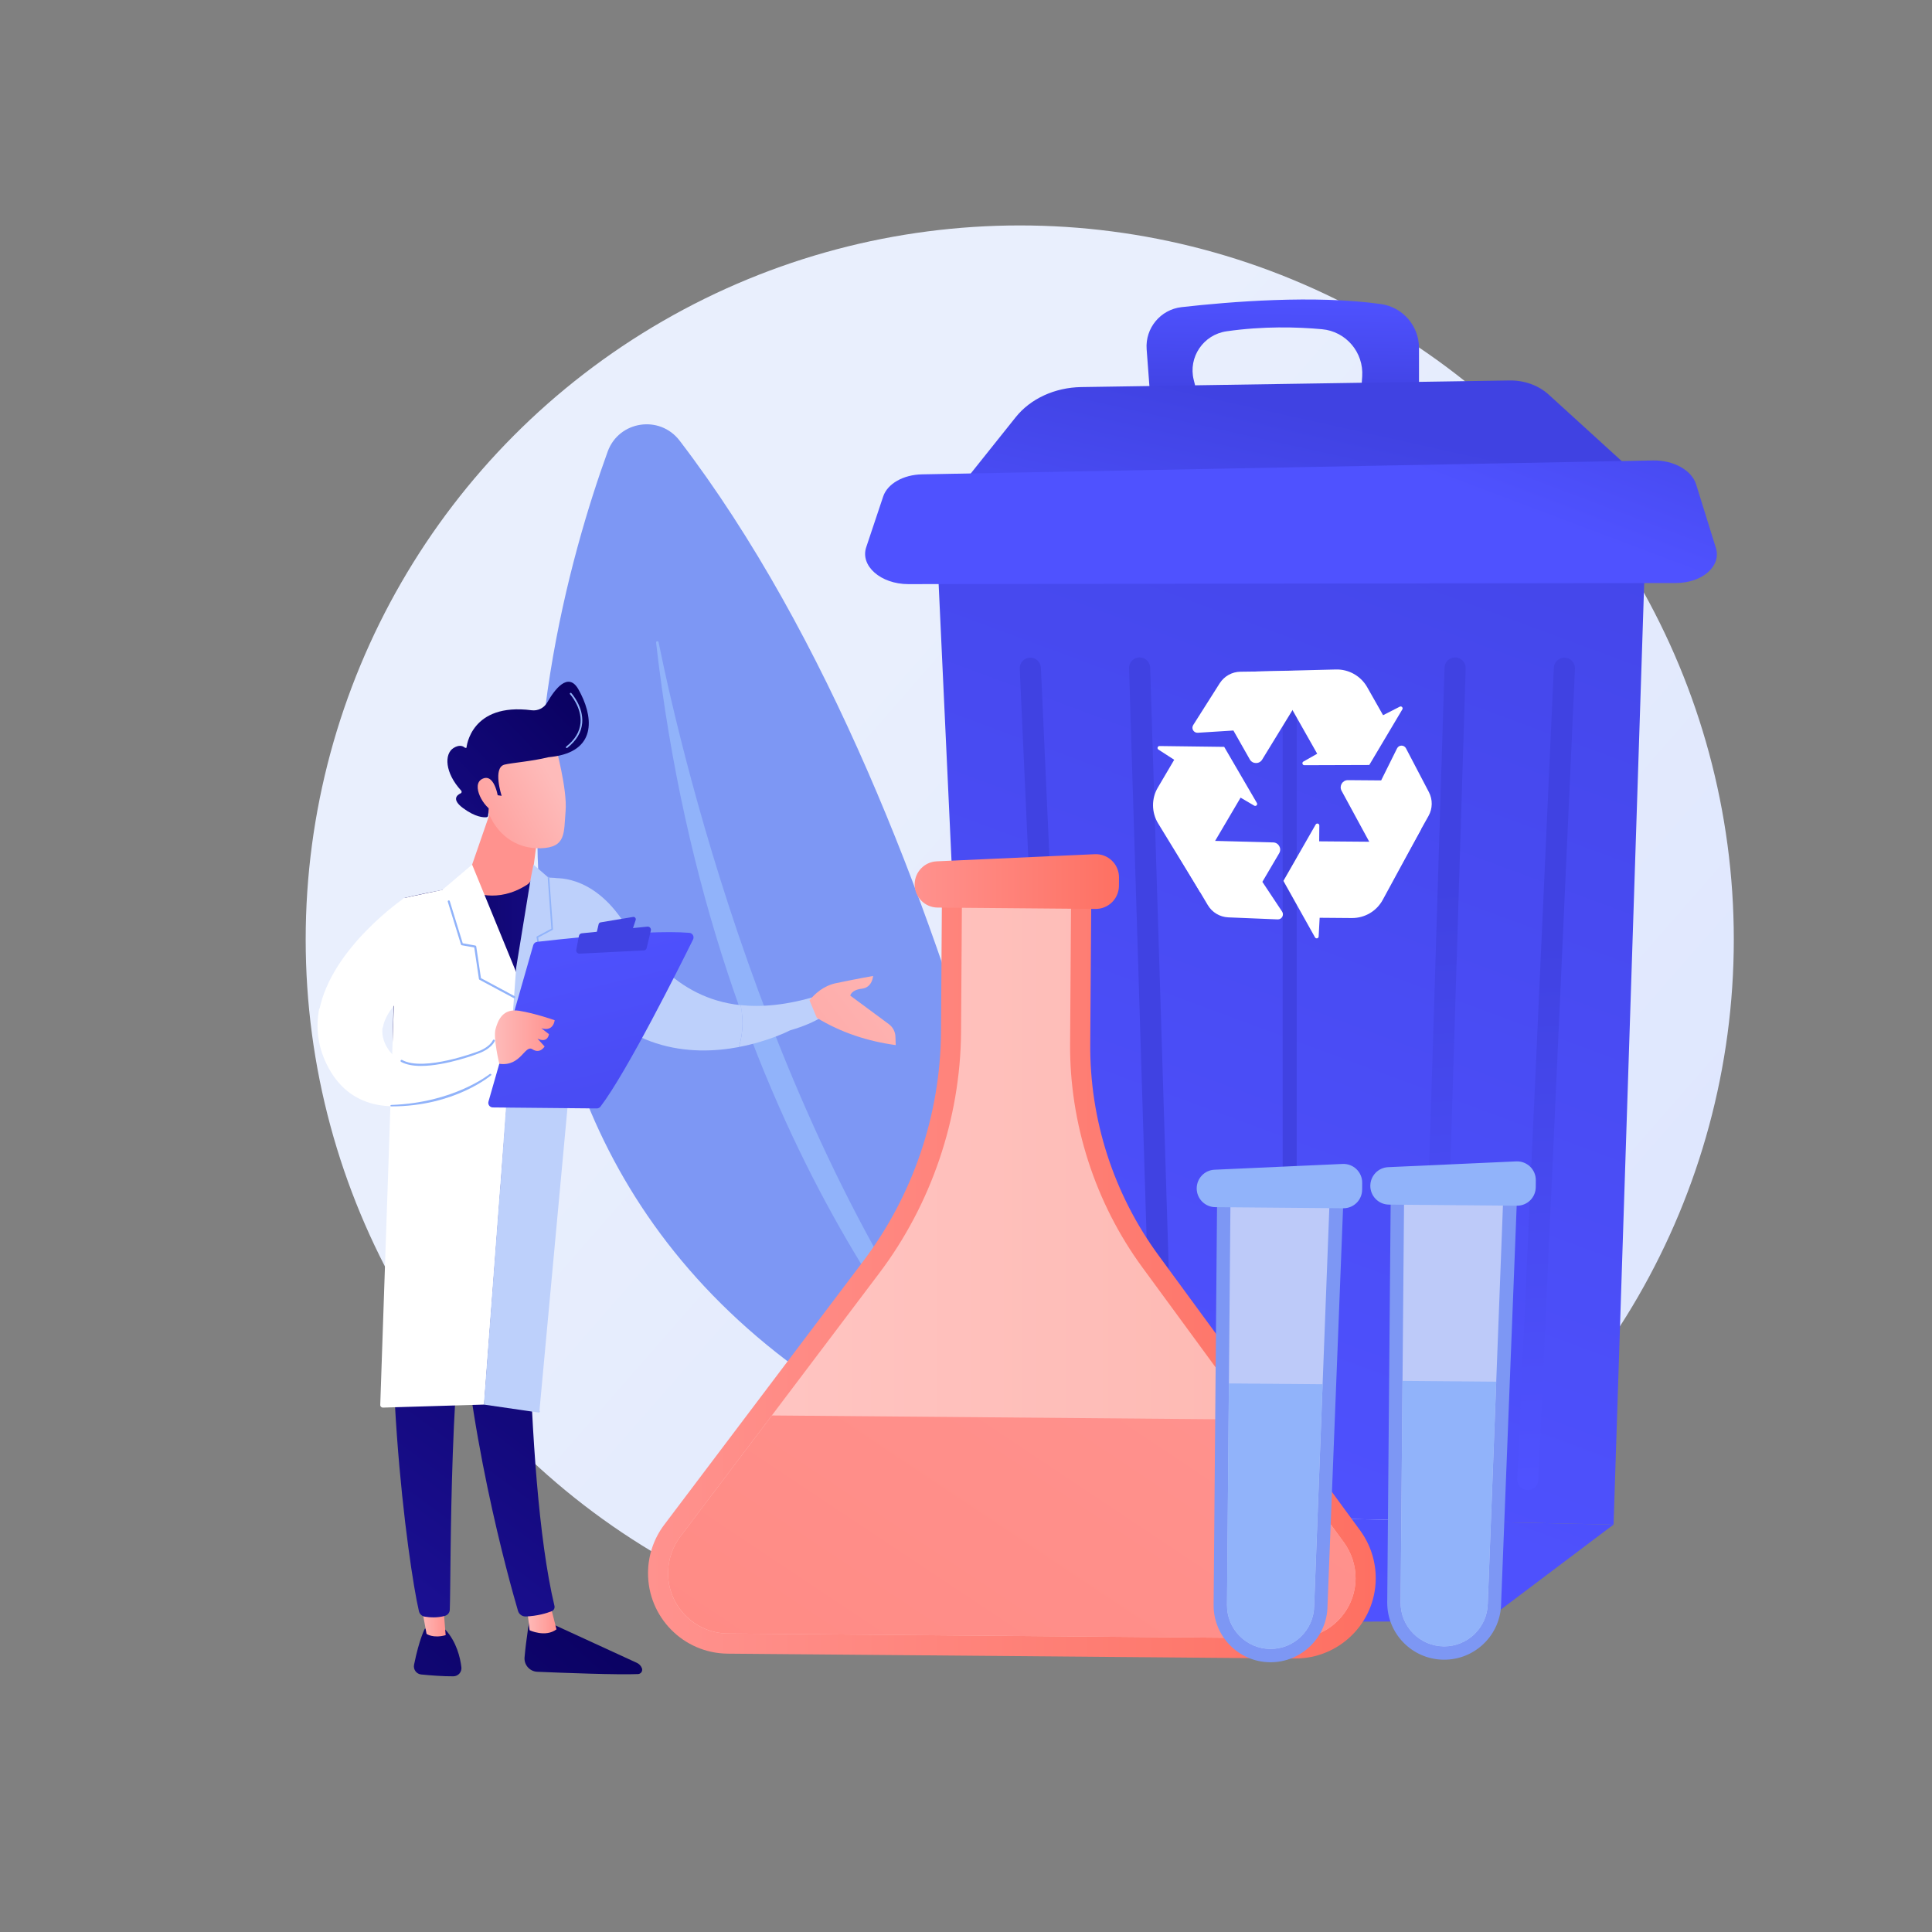 <?xml version="1.0" encoding="utf-8"?>
<!-- Generator: Adobe Illustrator 25.4.1, SVG Export Plug-In . SVG Version: 6.00 Build 0)  -->
<svg version="1.1" id="레이어_1" xmlns="http://www.w3.org/2000/svg" xmlns:xlink="http://www.w3.org/1999/xlink" x="0px"
	 y="0px" viewBox="0 0 3710 3710" style="enable-background:new 0 0 3710 3710;" xml:space="preserve">
<rect x="0" y="0" width="3710" height="3710" fill="#808080" stroke="none"/>
<style type="text/css">
	.st0{fill:url(#SVGID_1_);}
	.st1{fill:#7D97F4;}
	.st2{fill:#91B3FA;}
	.st3{fill:url(#SVGID_00000134225821439171968680000012439425849183575172_);}
	.st4{fill:url(#SVGID_00000168796312192819532060000010552982808992872872_);}
	.st5{fill:url(#SVGID_00000013193609902348174560000006837493923346410905_);}
	.st6{fill:url(#SVGID_00000041266984379559747790000012867059406227368091_);}
	.st7{fill:url(#SVGID_00000072987830910900674750000008595566056257250968_);}
	.st8{fill:url(#SVGID_00000098914678207638894820000007680085863625017756_);}
	.st9{fill:url(#SVGID_00000173152773648113015620000008973893149312079254_);}
	.st10{fill:url(#SVGID_00000044164098075302456670000011578060289227251388_);}
	.st11{fill:url(#SVGID_00000171713413456970905870000016191210512044367249_);}
	.st12{fill:url(#SVGID_00000005957312753660742670000008497577953168082564_);}
	.st13{fill:#FFFFFF;}
	.st14{fill:url(#SVGID_00000031922773513282865650000016111149917759826847_);}
	.st15{opacity:0.49;fill:#FFFFFF;enable-background:new    ;}
	.st16{fill:url(#SVGID_00000082358414757998251070000016043174592790317480_);}
	.st17{fill:url(#SVGID_00000089568850040700536260000009215523998775412414_);}
	.st18{fill:url(#SVGID_00000041999052211664510130000009334536177434591397_);}
	.st19{fill:#BDD0FB;}
	.st20{fill:url(#SVGID_00000053517326549348574450000003856202212166333071_);}
	.st21{fill:url(#SVGID_00000043444460511576831030000013033245710418921908_);}
	.st22{fill:url(#SVGID_00000088846761147102479230000001830480415222183333_);}
	.st23{fill:url(#SVGID_00000080885055218417476240000015611194159046165897_);}
	.st24{fill:url(#SVGID_00000092439085515455524110000008116860052425072281_);}
	.st25{fill:url(#SVGID_00000066514116862490940620000008425062402064577928_);}
	.st26{fill:url(#SVGID_00000040551317306474777870000014679079537942367370_);}
	.st27{fill:url(#SVGID_00000147194876944057482720000009055152364856685196_);}
	.st28{fill:url(#SVGID_00000034053861051928315660000010275926225337389707_);}
	.st29{fill:url(#SVGID_00000007403325388073157150000008775843967405817271_);}
	.st30{fill:url(#SVGID_00000176736139944554686870000002681102318462173104_);}
	.st31{fill:url(#SVGID_00000153682816614536349550000006916531966779043462_);}
	.st32{fill:url(#SVGID_00000083786717570607680970000013687367492833162163_);}
	.st33{fill:url(#SVGID_00000045602123590571784420000012966548070364005548_);}
	.st34{fill:url(#SVGID_00000009578716242692855390000013869875613294423467_);}
	.st35{fill:url(#SVGID_00000056393961356997539470000015203489675936714907_);}
	.st36{fill:url(#SVGID_00000144297400243945133130000006983703568997273265_);}
	.st37{fill:url(#SVGID_00000109011589808902425250000009937649143402227842_);}
	.st38{fill:url(#SVGID_00000010279096244429953830000001907639186911413134_);}
	.st39{fill:url(#SVGID_00000098914816576747696730000016090554206489967786_);}
</style>
<linearGradient id="SVGID_1_" gradientUnits="userSpaceOnUse" x1="3612.549" y1="3251.671" x2="1512.673" y2="1414.281">
	<stop  offset="0" style="stop-color:#DAE3FE"/>
	<stop  offset="1" style="stop-color:#E9EFFD"/>
</linearGradient>
<circle class="st0" cx="1958.2" cy="1804.1" r="1371.2"/>
<g>
	<path class="st1" d="M2074.3,2888.6c0,0-199.7-1297.6-769.2-2042.4c-38.3-50.1-116.7-38.2-138.2,21
		C1023.6,1263.5,712.3,2475.5,2074.3,2888.6z"/>
	<path class="st2" d="M1954,2796.3c2.9,3.3-1.6,7.8-4.9,4.9c-121-105.9-580.6-615.7-689.2-1567.1c-0.3-3.1,4.2-3.8,4.8-0.8
		C1309.8,1455.4,1500.9,2276.4,1954,2796.3z"/>
</g>
<g>
	<g>
		
			<linearGradient id="SVGID_00000013186504632109696830000002519294883492639654_" gradientUnits="userSpaceOnUse" x1="2465.859" y1="3137.826" x2="2462.486" y2="2940.514" gradientTransform="matrix(1 0 0 -1 0 3710)">
			<stop  offset="0" style="stop-color:#4F52FF"/>
			<stop  offset="1" style="stop-color:#4042E2"/>
		</linearGradient>
		<path style="fill:url(#SVGID_00000013186504632109696830000002519294883492639654_);" d="M2210.1,779.8l-8.2-109.1
			c-3-40.6,26.6-76.3,67-80.9c92.6-10.5,256.1-23.8,383-5.9c41.9,5.9,73,42,73,84.4v111.6H2612l3.8-57.1
			c3.1-46.1-31.1-86.4-77.1-90.6c-48.1-4.4-113.1-6.1-183.4,4c-44.5,6.4-73.9,49.7-63,93.3l12.6,50.3H2210.1z"/>
		
			<linearGradient id="SVGID_00000061444122339963273590000005297188898089296776_" gradientUnits="userSpaceOnUse" x1="2064.018" y1="757.924" x2="2978.84" y2="3497.281" gradientTransform="matrix(1 3.260000e-02 3.260000e-02 -1 16.597 3607.099)">
			<stop  offset="0" style="stop-color:#4F52FF"/>
			<stop  offset="1" style="stop-color:#4042E2"/>
		</linearGradient>
		<polygon style="fill:url(#SVGID_00000061444122339963273590000005297188898089296776_);" points="3098.5,2927.7 1885.3,2902 
			1799,1047.1 3162.3,967.1 		"/>
		
			<linearGradient id="SVGID_00000148625528613103724230000008442389544695811006_" gradientUnits="userSpaceOnUse" x1="2423.595" y1="2486.877" x2="2519" y2="2916.2" gradientTransform="matrix(1 0 0 -1 0 3710)">
			<stop  offset="0" style="stop-color:#4F52FF"/>
			<stop  offset="1" style="stop-color:#4042E2"/>
		</linearGradient>
		<path style="fill:url(#SVGID_00000148625528613103724230000008442389544695811006_);" d="M3163.5,930.4l-1362.6,58l149.6-187.3
			c28.3-35.5,75.1-57,125.7-57.8l822.7-12.7c28.3-0.4,55.5,9.4,75,27.1L3163.5,930.4z"/>
		
			<linearGradient id="SVGID_00000066475267569925261010000003306145219148070808_" gradientUnits="userSpaceOnUse" x1="2408.042" y1="643.035" x2="3322.86" y2="3382.381" gradientTransform="matrix(1 3.260000e-02 3.260000e-02 -1 16.597 3607.099)">
			<stop  offset="0" style="stop-color:#4F52FF"/>
			<stop  offset="1" style="stop-color:#4042E2"/>
		</linearGradient>
		<path style="fill:url(#SVGID_00000066475267569925261010000003306145219148070808_);" d="M1885.3,2902l1213.1,25.7l-220.1,165.9
			c-16.9,12.8-37.3,19.7-58.2,19.7l-698.5,2.2c-27.5,0.1-53.8-11.7-72.6-32.5L1885.3,2902z"/>
		
			<linearGradient id="SVGID_00000171715222645620427300000006695935568512478343_" gradientUnits="userSpaceOnUse" x1="2559.658" y1="2865.098" x2="2706.173" y2="3253.532" gradientTransform="matrix(1 0 0 -1 0 3710)">
			<stop  offset="0" style="stop-color:#4F52FF"/>
			<stop  offset="1" style="stop-color:#4042E2"/>
		</linearGradient>
		<path style="fill:url(#SVGID_00000171715222645620427300000006695935568512478343_);" d="M1663.4,1050.8l32.6-97.5
			c8.2-24.4,38.6-41.8,74.6-42.4L3174,884.2c39.4-0.8,74.5,18.6,83,45.8l38,122.2c10.9,34.9-26.1,67.3-76.8,67.4l-1474.1,2.1
			C1691.3,1121.6,1651.4,1086.7,1663.4,1050.8z"/>
		
			<linearGradient id="SVGID_00000120524157566063135310000001737564053796213923_" gradientUnits="userSpaceOnUse" x1="1923.282" y1="-75.755" x2="1977.799" y2="963.476" gradientTransform="matrix(1 0 0 -1 0 3710)">
			<stop  offset="0" style="stop-color:#4F52FF"/>
			<stop  offset="1" style="stop-color:#4042E2"/>
		</linearGradient>
		<path style="fill:url(#SVGID_00000120524157566063135310000001737564053796213923_);" d="M2048.9,2861.4L2048.9,2861.4
			c-10.9,0-19.8-8.5-20.3-19.4l-70.4-1557.9c-0.5-11.6,8.7-21.2,20.3-21.2l0,0c10.9,0,19.8,8.5,20.3,19.4l70.4,1557.9
			C2069.7,2851.8,2060.5,2861.4,2048.9,2861.4z"/>
		
			<linearGradient id="SVGID_00000112619124364686363600000000868111159504568200_" gradientUnits="userSpaceOnUse" x1="2083.871" y1="-228.746" x2="2138.387" y2="810.486" gradientTransform="matrix(1 1.430000e-02 1.430000e-02 -1 7.689 3665.093)">
			<stop  offset="0" style="stop-color:#4F52FF"/>
			<stop  offset="1" style="stop-color:#4042E2"/>
		</linearGradient>
		<path style="fill:url(#SVGID_00000112619124364686363600000000868111159504568200_);" d="M2236.2,2861.9L2236.2,2861.9
			c-10.9-0.2-19.7-8.8-20-19.7l-48.1-1558.8c-0.4-11.6,9-21.1,20.6-20.9l0,0c10.9,0.2,19.7,8.8,20,19.7l48.1,1558.8
			C2257.1,2852.5,2247.7,2862,2236.2,2861.9z"/>
		
			<linearGradient id="SVGID_00000172408341882379859230000010022839060514851254_" gradientUnits="userSpaceOnUse" x1="3202.383" y1="861.619" x2="3256.899" y2="1900.851" gradientTransform="matrix(-1 0 0 -1 6212.527 3710)">
			<stop  offset="0" style="stop-color:#4F52FF"/>
			<stop  offset="1" style="stop-color:#4042E2"/>
		</linearGradient>
		<path style="fill:url(#SVGID_00000172408341882379859230000010022839060514851254_);" d="M2933.7,2861.4L2933.7,2861.4
			c10.9,0,19.8-8.5,20.3-19.4l70.4-1557.9c0.5-11.6-8.7-21.2-20.3-21.2l0,0c-10.9,0-19.8,8.5-20.3,19.4l-70.4,1557.9
			C2912.9,2851.8,2922.1,2861.4,2933.7,2861.4z"/>
		
			<linearGradient id="SVGID_00000085933472051638202200000010201712637740776074_" gradientUnits="userSpaceOnUse" x1="3376.242" y1="981.64" x2="3430.758" y2="2020.872" gradientTransform="matrix(-1 1.430000e-02 -1.430000e-02 -1 6204.838 3665.093)">
			<stop  offset="0" style="stop-color:#4F52FF"/>
			<stop  offset="1" style="stop-color:#4042E2"/>
		</linearGradient>
		<path style="fill:url(#SVGID_00000085933472051638202200000010201712637740776074_);" d="M2746.4,2861.9L2746.4,2861.9
			c10.9-0.2,19.7-8.8,20-19.7l48.1-1558.8c0.4-11.6-9-21.1-20.6-20.9l0,0c-10.9,0.2-19.7,8.8-20,19.7L2725.8,2841
			C2725.5,2852.5,2734.9,2862,2746.4,2861.9z"/>
		
			<linearGradient id="SVGID_00000156560890374860090020000005874968046243418013_" gradientUnits="userSpaceOnUse" x1="2385.501" y1="-100.002" x2="2440.017" y2="939.231" gradientTransform="matrix(1 0 0 -1 0 3710)">
			<stop  offset="0" style="stop-color:#4F52FF"/>
			<stop  offset="1" style="stop-color:#4042E2"/>
		</linearGradient>
		<path style="fill:url(#SVGID_00000156560890374860090020000005874968046243418013_);" d="M2476.6,2861.4L2476.6,2861.4
			c-7.5,0-13.5-6.1-13.5-13.5V1299c0-7.5,6.1-13.5,13.5-13.5l0,0c7.5,0,13.5,6.1,13.5,13.5v1548.8
			C2490.1,2855.4,2484,2861.4,2476.6,2861.4z"/>
	</g>
	<g>
		<path class="st13" d="M2576.2,1518.5l95.5,175.9l71.5-127.6c7.9-14.1,8.2-31.3,0.7-45.7l-44-84.1c-3.7-7-13.7-6.9-17.2,0.2
			l-30.5,61.4l-63.7-0.5C2577.9,1498,2571.2,1509.2,2576.2,1518.5z"/>
		<path class="st13" d="M2729.2,1591.9l-14.7,10.1c-14.2,9.7-31.1,14.9-48.4,14.7l-132.9-1.1l0.3-30.4c0-3.8-5-5.2-7-1.9l-62,108.3
			l60.7,108.4c1.8,3.3,6.8,2.1,7-1.6l1.9-36l61.8,0.5c24.8,0.2,47.6-13.2,59.4-35L2729.2,1591.9z"/>
		<path class="st13" d="M2423.7,1458.7l104.5-170.7l-146.2,1.9c-16.2,0.2-31.2,8.6-39.9,22.3l-50.8,80.1c-4.2,6.7,0.9,15.3,8.8,14.8
			l68.4-4.3l31.4,55.4C2405,1467.4,2418.2,1467.7,2423.7,1458.7z"/>
		<path class="st13" d="M2444.8,1617.7l-200.1-5.2l74.7,125.7c8.3,13.9,23.1,22.7,39.3,23.4l94.8,3.9c7.9,0.3,12.8-8.4,8.5-15
			l-37.9-57.1l32.3-54.9C2461.7,1629.4,2455.4,1617.9,2444.8,1617.7z"/>
		<path class="st13" d="M2304.8,1713.4l-1.4-17.8c-1.3-17.2,2.7-34.4,11.4-49.3l67.5-114.6l26.2,15.4c3.3,1.9,7-1.8,5.1-5.1
			l-62.8-107.8l-124.2-1.6c-3.7,0-5.2,4.8-2.1,6.8l30.3,19.6l-31.4,53.3c-12.6,21.3-12.3,47.9,0.6,69L2304.8,1713.4z"/>
		<path class="st13" d="M2765.4,1301.2c0.3,0.3,0.6,0.6,0.9,0.9L2765.4,1301.2z"/>
		<path class="st13" d="M2765.4,1301.2c0.3,0.6,0.6,1.2,0.9,1.8L2765.4,1301.2z"/>
		<path class="st13" d="M2410.8,1289.5l16.1,7.7c15.6,7.5,28.5,19.5,37,34.5l65.5,115.7l-26.5,15c-3.3,1.9-2,7,1.8,7l124.7-0.4
			l63.5-106.8c1.9-3.2-1.6-6.9-4.9-5.2l-32.1,16.4l-30.5-53.8c-12.2-21.5-35.3-34.6-60-34L2410.8,1289.5z"/>
	</g>
</g>
<g>
	<g>
		
			<linearGradient id="SVGID_00000021114073978774211530000006345802846849428614_" gradientUnits="userSpaceOnUse" x1="1244.395" y1="1274.397" x2="2641.806" y2="1274.397" gradientTransform="matrix(1 0 0 -1 0 3710)">
			<stop  offset="0" style="stop-color:#FF928E"/>
			<stop  offset="1" style="stop-color:#FE7062"/>
		</linearGradient>
		<path style="fill:url(#SVGID_00000021114073978774211530000006345802846849428614_);" d="M2093.6,2003.8l2.2-315l-286.8-2.4
			l-2,296c-1.4,158.7-53.7,312.8-149.3,439.4l-382.1,506.1c-20,26.4-30.9,58.6-31.2,91.7v0.2c-0.7,85.3,67.8,155,153.1,155.7
			l1088.6,9.3c85.3,0.7,155-67.8,155.7-153.1l0,0c0.3-33.3-10.2-65.7-29.8-92.6L2225,2411
			C2138.4,2292.9,2092.3,2150.1,2093.6,2003.8z"/>
		<path class="st15" d="M1397.7,3136.8c-63.9-0.5-115.4-52.9-114.8-116.8c0.2-24.9,8.5-49.3,23.4-69l382.1-506.1
			c99.9-132.3,155.7-296.5,157.1-462.3l1.7-257.4l209.6,1.8l-1.9,276.5c-1.3,153.5,48,306.4,138.8,430.3l387,528.1
			c14.6,20,22.6,44.6,22.4,69.4c-0.5,63.8-52.9,115.4-116.8,114.8L1397.7,3136.8z"/>
		
			<linearGradient id="SVGID_00000054967603651110709060000014935490876590657190_" gradientUnits="userSpaceOnUse" x1="1756.399" y1="2017.17" x2="2148.802" y2="2017.17" gradientTransform="matrix(1 0 0 -1 0 3710)">
			<stop  offset="0" style="stop-color:#FF928E"/>
			<stop  offset="1" style="stop-color:#FE7062"/>
		</linearGradient>
		<path style="fill:url(#SVGID_00000054967603651110709060000014935490876590657190_);" d="M2103.8,1745.4l-303.4-2.6
			c-24.5-0.2-44.2-20.3-44-44.8l0,0c0.2-23.6,18.8-42.9,42.4-44l303.6-13.7c25.4-1.1,46.6,19.3,46.4,44.7l-0.1,16.3
			C2148.4,1725.9,2128.3,1745.6,2103.8,1745.4z"/>
		
			<linearGradient id="SVGID_00000057137937047193269520000011051368025188306830_" gradientUnits="userSpaceOnUse" x1="2248.867" y1="1168.495" x2="-502.339" y2="-3034.139" gradientTransform="matrix(1 8.500000e-03 8.500000e-03 -1 8.485 3688.585)">
			<stop  offset="0" style="stop-color:#FF928E"/>
			<stop  offset="1" style="stop-color:#FE7062"/>
		</linearGradient>
		<path style="fill:url(#SVGID_00000057137937047193269520000011051368025188306830_);" d="M1306.3,2951
			c-14.9,19.7-23.2,44.1-23.4,69c-0.5,63.8,51,116.2,114.8,116.8l1088.6,9.3c63.9,0.5,116.2-51,116.8-114.8
			c0.2-24.8-7.7-49.4-22.4-69.4L2407.9,2726l-925.7-7.9L1306.3,2951z"/>
	</g>
	<g>
		<path class="st1" d="M2772.3,3187.1L2772.3,3187.1c-60.4-0.5-108.9-49.9-108.4-110.3l6.7-782.4l242.6,2.1l-30.6,782.2
			C2882.1,3139.1,2832.7,3187.6,2772.3,3187.1z"/>
		<path class="st15" d="M2772.6,3161.5c-46.2-0.4-83.4-38.3-83-84.4l6.7-782.4l190.5,1.6l-29.8,781.8v0.4
			C2856.6,3124.6,2818.7,3161.8,2772.6,3161.5z"/>
		<path class="st2" d="M2912.9,2315.3l-245.8-2.1c-19.9-0.2-35.8-16.4-35.7-36.3l0,0c0.2-19.1,15.2-34.8,34.3-35.6l245.9-11.1
			c20.6-0.9,37.8,15.6,37.6,36.2l-0.1,13.2C2949,2299.5,2932.8,2315.5,2912.9,2315.3z"/>
		<path class="st2" d="M2693.2,2651.7l-3.6,425.4c-0.4,46.2,36.8,84,83,84.4s84-36.8,84.4-83v-0.4l16.2-424.9L2693.2,2651.7z"/>
	</g>
	<g>
		<path class="st1" d="M2438.9,3192L2438.9,3192c-60.4-0.5-108.9-49.9-108.4-110.3l6.7-782.4l242.6,2.1l-30.6,782.2
			C2548.7,3144,2499.3,3192.5,2438.9,3192z"/>
		<path class="st15" d="M2439.2,3166.4c-46.2-0.4-83.4-38.3-83-84.4l6.7-782.4l190.5,1.6l-29.8,781.8v0.4
			C2523.2,3129.6,2485.3,3166.8,2439.2,3166.4z"/>
		<path class="st2" d="M2579.5,2320.2l-245.8-2.1c-19.9-0.2-35.8-16.4-35.7-36.3l0,0c0.2-19.1,15.2-34.8,34.3-35.6l245.9-11.1
			c20.6-0.9,37.8,15.6,37.6,36.2l-0.1,13.2C2615.6,2304.4,2599.4,2320.4,2579.5,2320.2z"/>
		<path class="st2" d="M2359.8,2656.6l-3.6,425.4c-0.4,46.2,36.8,84,83,84.4s84-36.8,84.4-83v-0.4l16.2-424.9L2359.8,2656.6z"/>
	</g>
</g>
<g>
	
		<linearGradient id="SVGID_00000131366624521104849290000002665243340600702093_" gradientUnits="userSpaceOnUse" x1="-261.786" y1="1717.661" x2="143.911" y2="1717.661" gradientTransform="matrix(1 0 0 -1 1016.03 3710)">
		<stop  offset="0" style="stop-color:#09005D"/>
		<stop  offset="1" style="stop-color:#1A0F91"/>
	</linearGradient>
	<path style="fill:url(#SVGID_00000131366624521104849290000002665243340600702093_);" d="M1125.5,1851.9c0,0-0.2,0.2-0.4,0.5
		l-1.9,0.1c-0.2,0.3-2.3,0.8-2.3,1.3l0,0l1.8,0.6c0,0.6,0.8,1.4,0.7,2.2l0.4,0.4c-2.1,12.6-13.6,46.9-26.2,91.4
		c-0.1,0.4-0.1,0.8-0.2,1.1c-28.2,99.8-69,249.9-81.3,319.4c0,0-21.8,10.8-55.7,16.2h-0.1c-49,10.7-122.9,20.5-191.7,2.5
		c0,0-37-301.7,7.8-563.2c0,0,117.5-29.3,244.3-37.3c0.7,0,1.3,2.2,2,2.2c10.2-0.6,20.5,1.4,30.8,1.4h8.2c1.1,0,2.2,0,3.4,0h0.2
		c5.3,0,14.8,1.8,25.8,6.5c0.3,0.1,1-1,1-0.9l0.1-1c0,0,1.9,0.9,2.8,1.2c1.3,0.5,2.6,1.1,3.9,1.7c0.3,0.2,0.6,0.3,0.9,0.4
		c0.1,0.1,0.3,0.1,0.4,0.2c0.9,0.4,1.8,0.9,2.7,1.3c0.2,0.1,0.4,0.2,0.5,0.2c1.1,0.5,2.1,1.1,3.2,1.7c0.2,0.1-0.7,0.2-0.5,0.3
		c1.3,0.7,2.9,1.3,4.2,2c1.2,0.6,2.1,1.3,2.2,2l0.2-1.1c0.6,0.3,1.3,0.7,1.9,1.1c0,0,0.1,0,0.2,0.1c6.8,4,13.6,8.6,19.9,13.9
		c0,0,0,0.1,0.1,0.1c0.1,0.1,0.2,0.3,0.3,0.4C1163.2,1768.3,1176.4,1845.6,1125.5,1851.9z"/>
	<g>
		<path class="st19" d="M1422.2,1930.2c-127.8-13.5-187.8-112-235.3-174.6c-62.7-82.7-132-68.4-132-68.4l42.4,182.4
			c94.8,151.1,230.5,158.3,321.7,141C1428.3,1979.9,1426.8,1951.8,1422.2,1930.2z"/>
		<path class="st19" d="M1614.2,1901.7l-46.5,11.3c-56.7,17.1-104.5,21.4-145.5,17.1c4.5,21.7,6.1,49.8-3.2,80.4
			c58-11,98.1-31.9,98.1-31.9C1623.8,1947.6,1614.2,1901.7,1614.2,1901.7z"/>
	</g>
	
		<linearGradient id="SVGID_00000164493253032184122210000016686973014791190149_" gradientUnits="userSpaceOnUse" x1="-479.969" y1="1601.287" x2="-1063.74" y2="854.403" gradientTransform="matrix(0.968 0.252 0.252 -0.968 1917.943 3464.91)">
		<stop  offset="0" style="stop-color:#FEBBBA"/>
		<stop  offset="1" style="stop-color:#FF928E"/>
	</linearGradient>
	<path style="fill:url(#SVGID_00000164493253032184122210000016686973014791190149_);" d="M1719.5,1990.5c-0.4-9.4-5-18.2-12.6-23.8
		l-74.1-54.8c0,0,1.5-10.9,22.1-13.3c20.6-2.3,21.7-24.5,21.7-24.5s-28.6,5-71,13.8c-24.2,5-41.1,20.6-51.1,33l14,33.6
		c47,28.6,97.9,45,151.6,52.4L1719.5,1990.5z"/>
	
		<linearGradient id="SVGID_00000010305083704184662440000004071460682531829891_" gradientUnits="userSpaceOnUse" x1="48.781" y1="2023.85" x2="50.37" y2="2023.85" gradientTransform="matrix(1 0 0 -1 1016.03 3710)">
		<stop  offset="0" style="stop-color:#09005D"/>
		<stop  offset="1" style="stop-color:#1A0F91"/>
	</linearGradient>
	<path style="fill:url(#SVGID_00000010305083704184662440000004071460682531829891_);" d="M1066.4,1686.2c-0.4,0-0.9,0-1.3,0
		c-0.1,0-0.2,0-0.3-0.1L1066.4,1686.2z"/>
	
		<linearGradient id="SVGID_00000078034500120649884070000000058247478419086228_" gradientUnits="userSpaceOnUse" x1="72.593" y1="2025.229" x2="72.468" y2="2025.036" gradientTransform="matrix(1 0 0 -1 1016.03 3710)">
		<stop  offset="0" style="stop-color:#53EAC9"/>
		<stop  offset="0.996" style="stop-color:#45AED8"/>
	</linearGradient>
	<path style="fill:url(#SVGID_00000078034500120649884070000000058247478419086228_);" d="M1088.7,1684.6
		C1088.7,1684.6,1088.7,1684.6,1088.7,1684.6S1088.7,1684.6,1088.7,1684.6z"/>
	
		<linearGradient id="SVGID_00000124852303168164737540000002202928666710608005_" gradientUnits="userSpaceOnUse" x1="75.804" y1="2024.992" x2="75.613" y2="2024.694" gradientTransform="matrix(1 0 0 -1 1016.03 3710)">
		<stop  offset="0" style="stop-color:#53EAC9"/>
		<stop  offset="0.996" style="stop-color:#45AED8"/>
	</linearGradient>
	<path style="fill:url(#SVGID_00000124852303168164737540000002202928666710608005_);" d="M1092.1,1684.8l-0.2,0.1v-0.2
		C1092,1684.7,1092,1684.8,1092.1,1684.8z"/>
	
		<linearGradient id="SVGID_00000006686951632251135840000010740494398458214540_" gradientUnits="userSpaceOnUse" x1="203.702" y1="654.113" x2="-437.013" y2="-42.807" gradientTransform="matrix(1 0 0 -1 1016.03 3710)">
		<stop  offset="0" style="stop-color:#09005D"/>
		<stop  offset="1" style="stop-color:#1A0F91"/>
	</linearGradient>
	<path style="fill:url(#SVGID_00000006686951632251135840000010740494398458214540_);" d="M1017.2,3107.8c0,0-6.6,37.6-9.9,74.7
		c-1.3,14.5,9.9,27.2,24.5,27.8c49.5,2.1,155.4,6.1,193.5,4.4c5.7-0.3,9.4-6.1,7.3-11.4l0,0c-1.8-4.5-5.2-8.1-9.5-10.1l-175-80.4
		L1017.2,3107.8z"/>
	
		<linearGradient id="SVGID_00000161602494872848889530000015276143885052020362_" gradientUnits="userSpaceOnUse" x1="-4.33" y1="602.423" x2="52.57" y2="602.423" gradientTransform="matrix(1 0 0 -1 1016.03 3710)">
		<stop  offset="0" style="stop-color:#FEBBBA"/>
		<stop  offset="1" style="stop-color:#FF928E"/>
	</linearGradient>
	<path style="fill:url(#SVGID_00000161602494872848889530000015276143885052020362_);" d="M1011.7,3085.7l5.3,44.9
		c0,0,30.6,14.3,51.6-1.8l-12.7-50.1L1011.7,3085.7z"/>
	
		<linearGradient id="SVGID_00000008849433157544774140000004580397484918070717_" gradientUnits="userSpaceOnUse" x1="254.168" y1="1442.25" x2="-291.02" y2="703.318" gradientTransform="matrix(1 0 0 -1 1016.03 3710)">
		<stop  offset="0" style="stop-color:#09005D"/>
		<stop  offset="1" style="stop-color:#1A0F91"/>
	</linearGradient>
	<path style="fill:url(#SVGID_00000008849433157544774140000004580397484918070717_);" d="M1015.7,2241
		c-2.3,11.7-12.4,585.5,49,842.7c1,4.2-1.1,8.5-5.1,10.2c-9.4,3.8-27.8,9.4-50,10.2c-6.8,0.2-13-4.2-14.9-10.8
		c-17.5-59.7-101.5-358.6-112.5-644.1c-12.2-319.1,0-10.9,0-10.9l7.2-197.2L1015.7,2241z"/>
	
		<linearGradient id="SVGID_00000178173904969883109150000000422695021503500722_" gradientUnits="userSpaceOnUse" x1="59.947" y1="786.275" x2="-580.77" y2="89.354" gradientTransform="matrix(1 0 0 -1 1016.03 3710)">
		<stop  offset="0" style="stop-color:#09005D"/>
		<stop  offset="1" style="stop-color:#1A0F91"/>
	</linearGradient>
	<path style="fill:url(#SVGID_00000178173904969883109150000000422695021503500722_);" d="M815.9,3127.4c0,0-10.6,19-20.8,69.4
		c-1.8,9.1,4.5,17.8,13.8,18.7c16.4,1.6,41.5,3.7,61.7,3.5c9.3-0.1,16.5-8.2,15.4-17.4c-2.2-18.4-9.2-48.6-30.7-72.1L815.9,3127.4z"
		/>
	
		<linearGradient id="SVGID_00000109023545301492288860000000996715059549092491_" gradientUnits="userSpaceOnUse" x1="-209.43" y1="605.328" x2="-160.292" y2="605.328" gradientTransform="matrix(1 0 0 -1 1016.03 3710)">
		<stop  offset="0" style="stop-color:#FEBBBA"/>
		<stop  offset="1" style="stop-color:#FF928E"/>
	</linearGradient>
	<path style="fill:url(#SVGID_00000109023545301492288860000000996715059549092491_);" d="M806.6,3069.6l12.5,67.9
		c0,0,12.3,9.2,36.7,2.5l-5.9-73.1L806.6,3069.6z"/>
	
		<linearGradient id="SVGID_00000072255654961413324820000008097908834246144167_" gradientUnits="userSpaceOnUse" x1="156.989" y1="1513.95" x2="-388.199" y2="775.019" gradientTransform="matrix(1 0 0 -1 1016.03 3710)">
		<stop  offset="0" style="stop-color:#09005D"/>
		<stop  offset="1" style="stop-color:#1A0F91"/>
	</linearGradient>
	<path style="fill:url(#SVGID_00000072255654961413324820000008097908834246144167_);" d="M773,2258.6
		c-50.2,302.7,10.9,748.3,31.5,835.5c1.3,5.3,5.6,9.4,11,10.3c9.2,1.5,24.3,2.8,39.2-1.6c5.1-1.5,8.8-6.1,9-11.5
		c2.8-70.5-2.2-503.3,44.5-674.3c2.4-8.7,7.7-16.2,15-21.4l90.7-64.5l7-104.3L773,2258.6z"/>
	<path class="st13" d="M834.1,1870l-57.7-145.6c0,0-140.4,95.4-163.5,216.4c26.5,2,74.8,8.9,122.1,32.7
		C745.3,1916.4,834.1,1870,834.1,1870z"/>
	
		<linearGradient id="SVGID_00000103246086154379898450000017395111100517350795_" gradientUnits="userSpaceOnUse" x1="-270.81" y1="1956.495" x2="-201.528" y2="1993.174" gradientTransform="matrix(1 0 0 -1 1016.03 3710)">
		<stop  offset="0" style="stop-color:#FEBBBA"/>
		<stop  offset="1" style="stop-color:#FF928E"/>
	</linearGradient>
	<path style="fill:url(#SVGID_00000103246086154379898450000017395111100517350795_);" d="M940.3,1562.9l-47.8,138.3
		c-0.8,2.3,0.1,4.8,2.3,6c13,7.2,60,28,116.6-7.8c5.9-3.7,9.9-9.8,10.8-16.8l15.5-119.7H940.3z"/>
	<path class="st13" d="M849.5,1708.8l57.1-48.5l85.4,208.5l-62.3,828.4l-194.4,5.8c-1.4,0-2.7-0.5-3.7-1.5s-1.5-2.3-1.4-3.7
		l27.1-796.9c0,0,0.7-172.2,19-176.5C794.7,1720.1,849.5,1708.8,849.5,1708.8z"/>
	<path class="st19" d="M1121.2,1852.5l-0.3,1.3l0,0l1.8,0.6l0.7,2.2l-4,0.4l-19.9,164.5c0,0,0,0,0,0.1l-63.5,686.3
		c-0.2,1.4,1.6,2.6,0.5,3.5c-1.1,0.8-1.3,1.2-2.6,1l-104.7-15.2l30.8-411.9l0.2-0.6l31-426.6l28-171.3v-0.1l5.2-26.4l28.7,24.9h0.6
		l8.2,0.4l3.4,0.2c5.2,1.4,26.6,9.5,26.6,9.5c0,0.1,7.5,3.3,11.1,5.1c0.2,0.1,0.3,0.2,0.4,0.2c1.1,0.5,2.1,1.1,3.2,1.7
		c0.2,0.1-0.8,0.2-0.6,0.3c2.2,1.2,4.2,2.6,4.2,4v0.1l10.7,145.3v0.5L1121.2,1852.5z"/>
	
		<linearGradient id="SVGID_00000132045861795427560900000005921436523557341839_" gradientUnits="userSpaceOnUse" x1="-1.921" y1="1800.571" x2="262.971" y2="1991.205" gradientTransform="matrix(1 0 0 -1 1016.03 3710)">
		<stop  offset="0" style="stop-color:#9CFFFB"/>
		<stop  offset="1" style="stop-color:#9BFFFA"/>
	</linearGradient>
	<polygon style="fill:url(#SVGID_00000132045861795427560900000005921436523557341839_);" points="1024.5,1867.1 1024.5,1887.4 
		1099.4,1882.9 1099.4,1860.4 	"/>
	<path class="st2" d="M987.4,1916.8c-0.3,0-0.7-0.1-1-0.2l-65.6-35.2c-0.6-0.3-1-0.9-1.1-1.5l-9-60.5l-23.9-4.2
		c-0.8-0.1-1.4-0.7-1.6-1.4l-25.3-82.2c-0.3-1.1,0.3-2.2,1.3-2.5c1.1-0.3,2.2,0.3,2.5,1.3l24.9,81l24.2,4.3c0.9,0.2,1.5,0.8,1.7,1.7
		l9.1,60.9l64.7,34.7c1,0.5,1.4,1.8,0.8,2.8C988.8,1916.4,988.1,1916.8,987.4,1916.8z"/>
	<path class="st2" d="M1003,1896.5c-0.3,0-0.5-0.1-0.8-0.2c-0.7-0.4-1-1.4-0.6-2.1l34.4-60.4l-5.7-34.1c-0.1-0.6,0.2-1.3,0.8-1.6
		l27.7-14.7l-7-98.1c-0.1-0.8,0.6-1.6,1.4-1.6c0.9,0,1.6,0.6,1.6,1.4l7.1,99.1c0,0.6-0.3,1.2-0.8,1.5l-27.6,14.7l5.6,33.6
		c0.1,0.3,0,0.7-0.2,1l-34.7,60.8C1004,1896.3,1003.5,1896.5,1003,1896.5z"/>
	<g>
		<path class="st13" d="M956.9,2002.7c0,0-157.7,89.1-210.8,13c-11-15.8-13.7-31.5-11-46.5c-47.3-23.9-95.5-30.8-122.1-32.7
			c-7,36.5-3.3,75.3,18.1,114.5c93.2,170.5,346.6-9.4,346.6-9.4L956.9,2002.7z"/>
		<g>
			
				<linearGradient id="SVGID_00000026156788346787074190000006701249646467900582_" gradientUnits="userSpaceOnUse" x1="73.067" y1="1941.158" x2="275.388" y2="1098.15" gradientTransform="matrix(1 0 0 -1 1016.03 3710)">
				<stop  offset="0" style="stop-color:#4F52FF"/>
				<stop  offset="1" style="stop-color:#4042E2"/>
			</linearGradient>
			<path style="fill:url(#SVGID_00000026156788346787074190000006701249646467900582_);" d="M938,2115.4l86-300.5
				c1-3.4,3.9-5.9,7.4-6.3c15.6-1.8,60.8-6.9,112.9-11.3c62.8-5.3,135.8-9.6,179.4-6c6.2,0.5,9.9,7.1,7.2,12.7
				c-24.8,50.2-126.8,254.2-177.8,321c-1.7,2.2-4.3,3.5-7.1,3.5l-199.6-1.9C940.6,2126.6,936.4,2121,938,2115.4z"/>
			
				<linearGradient id="SVGID_00000060751490235900323060000018008068572052900274_" gradientUnits="userSpaceOnUse" x1="1296.452" y1="2194.414" x2="1230.577" y2="2042.22" gradientTransform="matrix(1 0 0 -1 0 3710)">
				<stop  offset="0" style="stop-color:#4F52FF"/>
				<stop  offset="1" style="stop-color:#4042E2"/>
			</linearGradient>
			<path style="fill:url(#SVGID_00000060751490235900323060000018008068572052900274_);" d="M1153.3,1771.2l62.4-10.4
				c3.3-0.6,6,2.6,5,5.8l-6.2,18.7c-0.5,1.6-2,2.8-3.7,3l-60,8c-3.1,0.4-5.7-2.4-5-5.5l3.8-16.3
				C1150.1,1772.9,1151.5,1771.5,1153.3,1771.2z"/>
			
				<linearGradient id="SVGID_00000109011289995602161780000011581395073358224817_" gradientUnits="userSpaceOnUse" x1="1302.502" y1="2191.795" x2="1236.627" y2="2039.601" gradientTransform="matrix(1 0 0 -1 0 3710)">
				<stop  offset="0" style="stop-color:#4F52FF"/>
				<stop  offset="1" style="stop-color:#4042E2"/>
			</linearGradient>
			<path style="fill:url(#SVGID_00000109011289995602161780000011581395073358224817_);" d="M1106.6,1824l5.1-26.8
				c0.5-2.7,2.7-4.7,5.5-5l126-12.8c4.2-0.4,7.6,3.5,6.6,7.6l-8,33.4c-0.6,2.7-3,4.6-5.7,4.7l-123.1,6.2
				C1109,1831.6,1105.8,1828,1106.6,1824z"/>
			
				<linearGradient id="SVGID_00000031190576453852135200000007981205924396369819_" gradientUnits="userSpaceOnUse" x1="-65.563" y1="1718.177" x2="49.07" y2="1718.177" gradientTransform="matrix(1 0 0 -1 1016.03 3710)">
				<stop  offset="0" style="stop-color:#FEBBBA"/>
				<stop  offset="1" style="stop-color:#FF928E"/>
			</linearGradient>
			<path style="fill:url(#SVGID_00000031190576453852135200000007981205924396369819_);" d="M958.8,2042.8c0,0-12-49.3-7.2-66.8
				s14.2-40,45.4-35c31.2,5,68.1,18.1,68.1,18.1s-1.9,22.8-25.6,15.4l14.7,11.4c0,0-2.1,18.2-22.1,8.5l13.7,15.1
				c0,0-8.6,15-23.4,5.4C1007.7,2005.4,1000.6,2048.7,958.8,2042.8z"/>
		</g>
	</g>
	<path class="st2" d="M808.5,2046.9c-14.6,0-28.1-2.2-38.3-7.8c-1-0.5-1.3-1.8-0.8-2.8s1.8-1.3,2.8-0.8
		c42,23.1,145.7-16.4,146.7-16.8c0.3-0.1,20.4-7.1,27.6-21.2c0.5-1,1.7-1.4,2.7-0.9s1.4,1.7,0.9,2.7c-8,15.5-29,22.8-29.9,23.1
		C917.1,2023.8,856.4,2046.9,808.5,2046.9z"/>
	<path class="st2" d="M751.7,2124.6c-1.1,0-2,0-2-1.1s0.8-1.6,2-1.7c119.7-4.1,187.9-58.7,188.6-59.3c0.9-0.7,2.2-0.5,2.9,0.4
		s0.6,1.4-0.3,2.1C942.1,2065.5,872.8,2124.6,751.7,2124.6L751.7,2124.6z"/>
	<g>
		
			<linearGradient id="SVGID_00000166638083513837952250000017661475207789763200_" gradientUnits="userSpaceOnUse" x1="-4196.823" y1="1936.54" x2="-4395.369" y2="1784.623" gradientTransform="matrix(0.99 0.142 0.142 -0.99 4943.93 4014.008)">
			<stop  offset="0" style="stop-color:#FEBBBA"/>
			<stop  offset="1" style="stop-color:#FF928E"/>
		</linearGradient>
		<path style="fill:url(#SVGID_00000166638083513837952250000017661475207789763200_);" d="M1066.6,1431.8c0,0,23.1,83.9,19.5,125.7
			c-3.6,41.8,1.5,70-47.7,71.4c-49.1,1.5-86.1-28.2-102.1-72.6c0,0-25.2-68.5-13.7-93.5C934,1437.9,1066.6,1431.8,1066.6,1431.8z"/>
		
			<linearGradient id="SVGID_00000134929770246477938400000017910294695275539871_" gradientUnits="userSpaceOnUse" x1="4120.236" y1="2148.419" x2="4482.528" y2="1681.969" gradientTransform="matrix(-0.99 -0.142 0.142 -0.99 4906.872 4008.389)">
			<stop  offset="0" style="stop-color:#09005D"/>
			<stop  offset="1" style="stop-color:#1A0F91"/>
		</linearGradient>
		<path style="fill:url(#SVGID_00000134929770246477938400000017910294695275539871_);" d="M870.9,1436.4c10.5-6.5,17.3-4.3,21.3-1
			c1.1,0.9,2.5,1,3.6,0.4c0.1-1.2,8.1-87,125-71.9c12.1,1.6,24-4.4,30.1-15c13.8-24.3,40-60.1,59.8-25.2
			c28.2,49.7,36.5,115-43.3,128.5c-4.7,0.8-9.5,1.4-14.3,1.9c-32.9,8.1-70.4,10.7-84.3,14.2c-23.2,5.9-5.5,59.9-5.5,59.9l-6.1-0.9
			l-12.9-1.8c-1.9-0.3-3.7,1.9-3.9,3.7l-3,36.9c-0.1,1.6-1.4,3-3,3.2c-5.9,0.6-21.2,0.1-44.8-17.2c-23-16.9-12-25.5-4.9-28.7
			c2-0.9,2.4-3.5,0.9-5.2C854.2,1484.1,852.7,1447.8,870.9,1436.4z"/>
		
			<linearGradient id="SVGID_00000156566101444901910860000005801004722705082554_" gradientUnits="userSpaceOnUse" x1="-4221.464" y1="1968.742" x2="-4420.01" y2="1816.824" gradientTransform="matrix(0.99 0.142 0.142 -0.99 4943.93 4014.008)">
			<stop  offset="0" style="stop-color:#FEBBBA"/>
			<stop  offset="1" style="stop-color:#FF928E"/>
		</linearGradient>
		<path style="fill:url(#SVGID_00000156566101444901910860000005801004722705082554_);" d="M957.4,1536.7c0,0-5.9-52.3-30.5-41.4
			s3.6,58.2,21.6,62.7L957.4,1536.7z"/>
		<path class="st2" d="M1088.1,1436.5c-0.4-0.1-0.8-0.3-1-0.6c-0.6-0.7-0.4-1.7,0.3-2.3c16.8-13.3,26-28.7,27.4-45.7
			c2.4-29.6-19.8-54.5-20.1-54.7c-0.6-0.7-0.6-1.7,0.1-2.3c0.7-0.6,1.7-0.6,2.3,0.1c1,1.1,23.4,26.2,20.9,57.2
			c-1.5,18-11.1,34.1-28.7,48C1088.9,1436.4,1088.5,1436.5,1088.1,1436.5z"/>
	</g>
	
		<linearGradient id="SVGID_00000143588488026959035800000014114069300230775190_" gradientUnits="userSpaceOnUse" x1="72.593" y1="2025.229" x2="72.468" y2="2025.036" gradientTransform="matrix(1 0 0 -1 1016.03 3710)">
		<stop  offset="0" style="stop-color:#53EAC9"/>
		<stop  offset="0.996" style="stop-color:#45AED8"/>
	</linearGradient>
	<path style="fill:url(#SVGID_00000143588488026959035800000014114069300230775190_);" d="M1088.7,1684.6
		C1088.7,1684.6,1088.7,1684.6,1088.7,1684.6S1088.7,1684.6,1088.7,1684.6z"/>
</g>
</svg>
